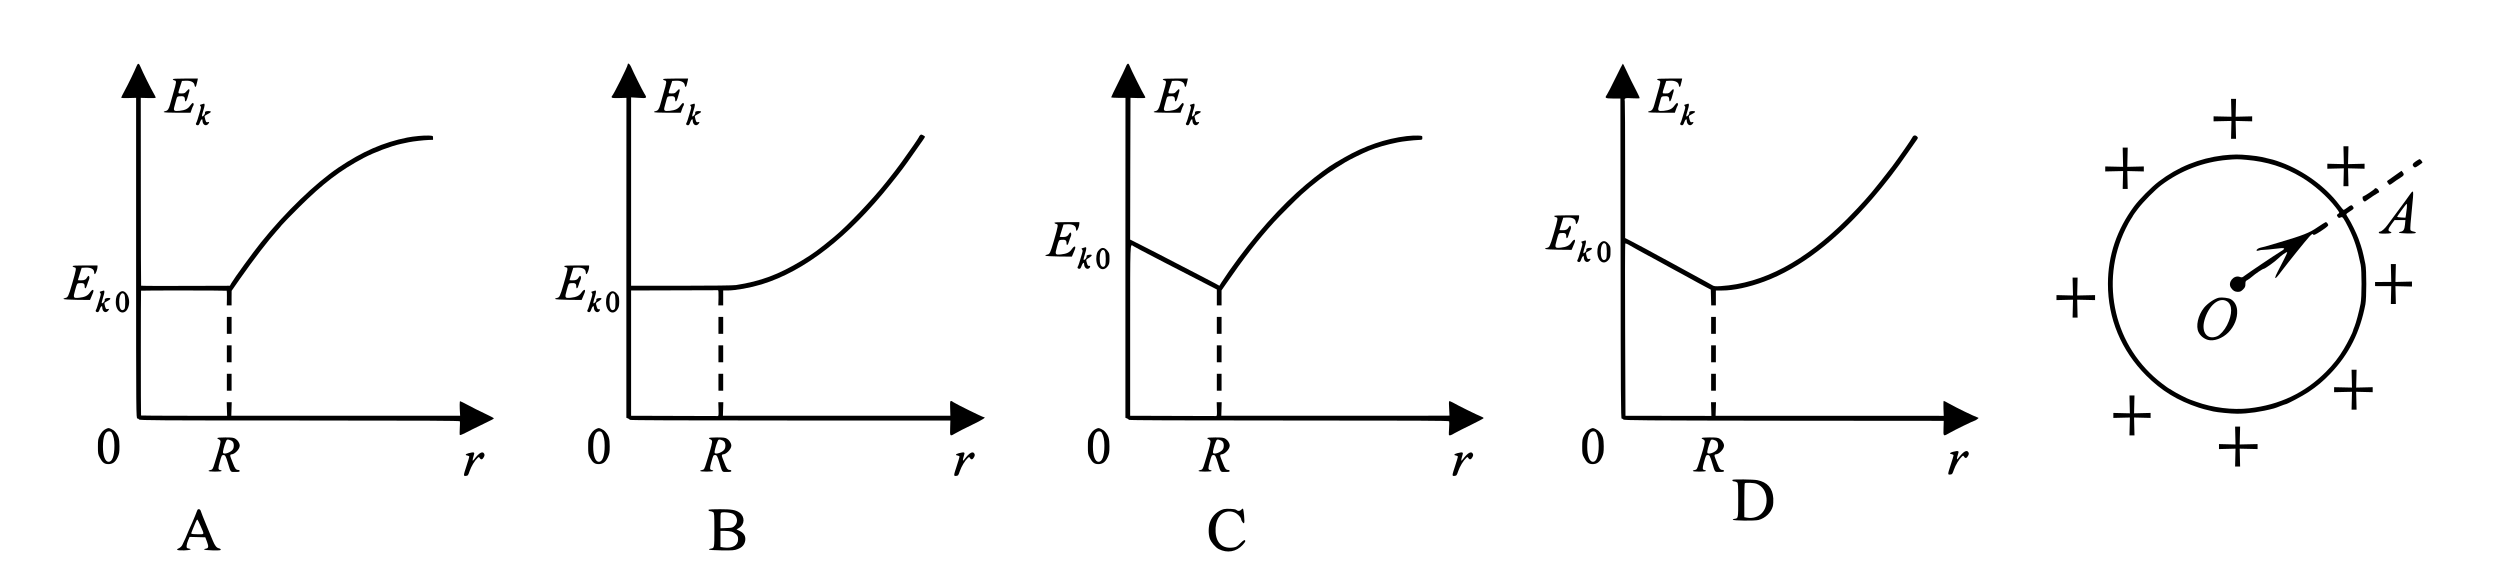 <?xml version="1.0" standalone="no"?>
<!DOCTYPE svg PUBLIC "-//W3C//DTD SVG 20010904//EN"
 "http://www.w3.org/TR/2001/REC-SVG-20010904/DTD/svg10.dtd">
<svg version="1.0" xmlns="http://www.w3.org/2000/svg"
 width="3692pt" height="846pt" viewBox="0 0 3692 846"
 preserveAspectRatio="xMidYMid meet">
<g transform="translate(0,846) scale(0.1,-0.1)"
fill="#000000" stroke="none">
<path d="M2019 7488 c-27 -68 -128 -277 -178 -367 -28 -52 -51 -98 -51 -103 0
-6 46 -8 110 -6 l110 3 0 -2367 c0 -2320 0 -2368 19 -2368 10 0 21 -7 25 -15
5 -13 277 -15 2370 -15 1882 0 2365 -3 2368 -12 2 -7 1 -53 -2 -103 -3 -49 -3
-94 1 -99 5 -5 43 10 86 33 43 23 143 73 223 111 189 91 193 94 192 103 -1 5
-61 37 -135 71 -73 34 -183 89 -243 122 -60 32 -113 59 -119 59 -8 0 -9 -77
-1 -193 l1 -22 -1689 0 -1690 0 3 100 3 100 -37 0 -37 0 3 -101 3 -100 -634 1
c-349 0 -635 2 -637 4 -4 4 -4 1838 0 1843 6 5 1259 4 1265 -1 2 -3 4 -53 3
-111 l-2 -105 35 0 36 0 0 108 1 107 125 180 c200 285 420 571 546 710 16 16
47 53 70 82 24 28 140 148 258 265 353 350 604 542 952 726 160 84 405 176
550 207 40 8 93 19 118 25 64 13 214 30 290 33 l65 2 0 30 c0 30 0 30 -65 33
-66 4 -224 -11 -315 -29 -355 -71 -662 -205 -1015 -442 -345 -233 -790 -663
-1146 -1107 -124 -155 -394 -526 -438 -602 l-21 -38 -653 -2 c-360 -2 -656 0
-658 3 -2 4 -4 629 -4 1390 l-1 1384 111 -3 c72 -3 110 0 110 7 0 5 -14 34
-31 63 -38 63 -167 323 -194 391 -22 55 -38 59 -56 15z"/>
<path d="M9270 7507 c0 -28 -212 -453 -234 -468 -5 -4 -5 -12 -1 -19 5 -8 39
-10 111 -8 l105 3 -1 -2363 0 -2362 25 -10 c14 -5 25 -14 25 -20 0 -7 748 -10
2368 -10 l2367 0 -3 -110 c-4 -128 -4 -128 80 -78 29 18 138 74 241 123 164
79 218 115 174 115 -17 0 -410 194 -447 220 -49 35 -52 30 -48 -90 l3 -110
-1679 0 -1680 0 3 100 3 100 -37 0 -37 0 3 -103 c3 -91 1 -102 -14 -101 -9 0
-300 1 -647 2 l-630 2 0 925 0 925 635 2 c349 0 640 1 647 2 8 1 11 -30 9
-111 l-3 -113 36 0 36 0 0 110 0 110 63 0 c121 0 336 39 507 91 637 197 1277
696 1906 1484 164 205 195 247 323 430 61 88 127 182 146 208 19 26 35 52 35
57 0 5 -13 15 -29 23 -27 13 -31 13 -45 -2 -9 -10 -16 -21 -16 -25 0 -8 -150
-225 -263 -380 -60 -83 -106 -143 -220 -286 -203 -257 -578 -650 -767 -806
-222 -184 -314 -252 -480 -352 -343 -207 -605 -305 -971 -362 -40 -6 -350 -10
-807 -10 l-742 0 0 1391 0 1391 110 -7 c126 -9 130 -6 84 66 -26 41 -165 320
-197 397 -17 39 -47 58 -47 29z"/>
<path d="M16643 7508 c-5 -7 -16 -29 -23 -48 -7 -19 -58 -124 -112 -232 -55
-109 -99 -201 -98 -205 0 -4 48 -8 105 -8 l106 0 -1 -2363 0 -2362 25 -10 c14
-5 25 -14 25 -20 0 -7 750 -10 2362 -10 1888 0 2363 -2 2369 -12 3 -7 3 -53
-1 -103 -3 -49 -5 -93 -3 -97 8 -15 31 -8 85 25 30 17 138 73 241 122 103 50
187 95 187 100 0 6 -17 17 -37 24 -45 16 -350 166 -417 206 -26 15 -51 24 -55
19 -4 -5 -4 -54 0 -109 4 -55 6 -101 5 -103 -2 -1 -761 -3 -1687 -2 l-1683 0
3 100 3 100 -37 0 -37 0 3 -103 c3 -91 1 -102 -14 -101 -9 0 -298 1 -642 2
l-625 2 0 1260 c0 1338 -2 1279 45 1247 20 -14 126 -70 460 -243 443 -229 517
-267 643 -331 l132 -68 0 -117 0 -118 35 0 35 0 0 111 0 111 63 91 c259 377
486 669 717 922 70 77 327 334 405 405 157 144 360 299 515 394 52 33 111 69
130 81 54 34 267 138 344 169 133 53 251 87 431 124 59 13 228 32 305 35 54 2
55 3 55 32 0 30 0 30 -65 33 -36 2 -110 -2 -165 -8 -312 -37 -629 -146 -921
-315 -54 -32 -114 -66 -133 -77 -95 -54 -268 -182 -433 -321 -369 -309 -780
-772 -1135 -1277 -44 -63 -95 -139 -113 -168 l-32 -52 -61 34 c-34 18 -129 68
-212 111 -82 43 -208 108 -280 145 -324 168 -461 239 -608 313 l-157 79 2
1047 3 1046 102 -3 c56 -2 107 -1 113 3 7 4 4 16 -8 33 -24 34 -205 396 -220
440 -12 34 -23 40 -39 20z"/>
<path d="M23856 7305 c-57 -118 -114 -228 -126 -245 -35 -49 -25 -54 93 -55
l107 0 3 -2365 c2 -1990 4 -2365 16 -2362 7 1 18 -4 25 -13 10 -13 259 -15
2371 -18 l2360 -2 -3 -107 c-4 -127 -5 -126 90 -71 66 39 361 183 375 183 4 0
19 9 33 20 24 18 24 19 5 25 -56 19 -308 141 -416 202 -42 24 -80 43 -84 43
-4 0 -6 -50 -4 -110 l4 -111 -1684 1 -1685 0 3 100 3 100 -37 0 -37 0 3 -101
3 -101 -635 1 -634 1 -5 1268 c-3 697 -2 1271 2 1276 3 4 33 -7 65 -27 32 -19
83 -48 113 -64 30 -17 81 -44 113 -62 31 -17 83 -45 115 -62 31 -18 81 -45
110 -60 28 -16 76 -42 105 -58 28 -15 78 -42 110 -60 31 -17 83 -45 115 -62
75 -41 142 -78 222 -122 36 -19 94 -51 130 -70 l65 -34 3 -117 3 -116 34 0 35
0 0 110 0 110 93 0 c172 0 394 48 622 132 527 195 1065 608 1591 1218 189 219
366 448 524 679 47 68 102 146 122 174 35 48 37 52 21 69 -24 27 -56 23 -71
-9 -13 -30 -200 -298 -297 -428 -60 -80 -294 -376 -305 -385 -3 -3 -48 -54
-100 -115 -52 -60 -173 -187 -267 -282 -624 -624 -1233 -947 -1861 -988 -81
-5 -98 -3 -125 13 -18 11 -59 34 -92 52 -63 34 -128 70 -220 120 -30 17 -80
44 -110 60 -122 67 -172 94 -210 115 -22 12 -80 44 -130 70 -49 27 -148 81
-220 120 -71 39 -169 91 -217 115 l-88 45 0 996 c0 548 -2 1009 -5 1025 -9 47
1 50 110 43 55 -3 104 -3 108 1 4 4 -11 40 -33 81 -44 82 -137 270 -181 367
-15 34 -30 62 -33 62 -3 0 -52 -97 -110 -215z"/>
<path d="M2552 7288 c3 -7 14 -14 26 -16 31 -5 29 -24 -19 -187 -22 -77 -44
-154 -48 -171 -16 -61 -35 -89 -66 -94 -17 -3 -29 -10 -27 -15 1 -6 77 -10
199 -10 l197 0 16 47 c9 26 19 51 23 55 12 11 8 43 -5 43 -7 -1 -26 -19 -41
-41 -32 -47 -74 -67 -157 -76 -82 -8 -93 1 -73 70 8 29 20 72 26 97 11 41 15
45 46 48 62 6 81 -4 81 -44 0 -46 18 -40 35 11 33 108 37 124 30 135 -5 8 -17
0 -37 -24 -27 -32 -34 -36 -79 -36 -56 0 -55 -9 -15 115 l23 70 59 3 c71 3
121 -22 126 -63 2 -14 7 -27 13 -28 8 -2 18 27 32 96 l5 27 -187 0 c-145 0
-186 -3 -183 -12z"/>
<path d="M9792 7288 c3 -7 14 -14 26 -16 31 -5 29 -24 -19 -187 -22 -77 -44
-154 -48 -171 -16 -61 -35 -89 -66 -94 -17 -3 -29 -10 -27 -15 1 -6 77 -10
199 -10 l197 0 16 47 c9 26 19 51 23 55 12 11 8 43 -5 43 -7 -1 -26 -19 -41
-41 -32 -47 -74 -67 -157 -76 -82 -8 -93 1 -73 70 8 29 20 72 26 97 11 41 15
45 46 48 62 6 81 -4 81 -44 0 -46 18 -40 35 11 33 108 37 124 30 135 -5 8 -17
0 -37 -24 -27 -32 -34 -36 -79 -36 -56 0 -55 -9 -15 115 l23 70 59 3 c71 3
121 -22 126 -63 2 -14 7 -27 13 -28 8 -2 18 27 32 96 l5 27 -187 0 c-145 0
-186 -3 -183 -12z"/>
<path d="M17172 7288 c3 -7 14 -14 26 -16 31 -5 29 -24 -19 -187 -22 -77 -44
-154 -48 -171 -16 -61 -35 -89 -66 -94 -17 -3 -29 -10 -27 -15 1 -6 77 -10
199 -10 l197 0 16 47 c9 26 19 51 23 55 12 11 8 43 -5 43 -7 -1 -26 -19 -41
-41 -32 -47 -74 -67 -157 -76 -82 -8 -93 1 -73 70 8 29 20 72 26 97 11 41 15
45 46 48 62 6 81 -4 81 -44 0 -46 18 -40 35 11 33 108 37 124 30 135 -5 8 -17
0 -37 -24 -27 -32 -34 -36 -79 -36 -56 0 -55 -9 -15 115 l23 70 59 3 c71 3
121 -22 126 -63 2 -14 7 -27 13 -28 8 -2 18 27 32 96 l5 27 -187 0 c-145 0
-186 -3 -183 -12z"/>
<path d="M24472 7288 c3 -7 14 -14 26 -16 31 -5 29 -24 -19 -187 -22 -77 -44
-154 -48 -171 -16 -61 -35 -89 -66 -94 -17 -3 -29 -10 -27 -15 1 -6 77 -10
199 -10 l197 0 16 47 c9 26 19 51 23 55 12 11 8 43 -5 43 -7 -1 -26 -19 -41
-41 -32 -47 -74 -67 -157 -76 -82 -8 -93 1 -73 70 8 29 20 72 26 97 11 41 15
45 46 48 62 6 81 -4 81 -44 0 -46 18 -40 35 11 33 108 37 124 30 135 -5 8 -17
0 -37 -24 -27 -32 -34 -36 -79 -36 -56 0 -55 -9 -15 115 l23 70 59 3 c71 3
121 -22 126 -63 2 -14 7 -27 13 -28 8 -2 18 27 32 96 l5 27 -187 0 c-145 0
-186 -3 -183 -12z"/>
<path d="M32951 6868 l3 -132 -132 3 -132 3 0 -37 0 -37 132 3 132 3 -3 -132
-3 -132 37 0 37 0 -3 132 -3 132 122 -3 122 -3 0 37 0 37 -122 -3 -122 -3 3
132 3 132 -37 0 -37 0 3 -132z"/>
<path d="M2990 6923 c-8 -2 -21 -7 -29 -9 -11 -3 -11 -7 -1 -19 13 -16 13 -18
-20 -125 -4 -14 -14 -45 -21 -70 -7 -25 -17 -50 -22 -57 -12 -16 0 -33 23 -33
13 0 23 13 32 42 15 45 38 63 38 29 0 -61 48 -92 83 -53 23 26 21 35 -6 28
-20 -5 -24 0 -36 39 -7 24 -11 48 -8 52 3 5 26 19 51 32 50 24 52 41 6 41 -42
0 -58 -9 -53 -29 4 -18 -33 -59 -44 -48 -3 4 5 42 19 84 23 71 26 104 9 102
-3 0 -13 -3 -21 -6z"/>
<path d="M10230 6923 c-8 -2 -21 -7 -29 -9 -11 -3 -11 -7 -1 -19 13 -16 13
-18 -20 -125 -4 -14 -14 -45 -21 -70 -7 -25 -17 -50 -22 -57 -12 -16 0 -33 23
-33 13 0 23 13 32 42 15 45 38 63 38 29 0 -61 48 -92 83 -53 23 26 21 35 -6
28 -20 -5 -24 0 -36 39 -7 24 -11 48 -8 52 3 5 26 19 51 32 50 24 52 41 6 41
-42 0 -58 -9 -53 -29 4 -18 -33 -59 -44 -48 -3 4 5 42 19 84 23 71 26 104 9
102 -3 0 -13 -3 -21 -6z"/>
<path d="M17610 6923 c-8 -2 -21 -7 -29 -9 -11 -3 -11 -7 -1 -19 13 -16 13
-18 -20 -125 -4 -14 -14 -45 -21 -70 -7 -25 -17 -50 -22 -57 -12 -16 0 -33 23
-33 13 0 23 13 32 42 15 45 38 63 38 29 0 -61 48 -92 83 -53 23 26 21 35 -6
28 -20 -5 -24 0 -36 39 -7 24 -11 48 -8 52 3 5 26 19 51 32 50 24 52 41 6 41
-42 0 -58 -9 -53 -29 4 -18 -33 -59 -44 -48 -3 4 5 42 19 84 23 71 26 104 9
102 -3 0 -13 -3 -21 -6z"/>
<path d="M24910 6923 c-8 -2 -21 -7 -29 -9 -11 -3 -11 -7 -1 -19 13 -16 13
-18 -20 -125 -4 -14 -14 -45 -21 -70 -7 -25 -17 -50 -22 -57 -12 -16 0 -33 23
-33 13 0 23 13 32 42 15 45 38 63 38 29 0 -61 48 -92 83 -53 23 26 21 35 -6
28 -20 -5 -24 0 -36 39 -7 24 -11 48 -8 52 3 5 26 19 51 32 50 24 52 41 6 41
-42 0 -58 -9 -53 -29 4 -18 -33 -59 -44 -48 -3 4 5 42 19 84 23 71 26 104 9
102 -3 0 -13 -3 -21 -6z"/>
<path d="M34611 6168 l3 -132 -122 3 -122 3 0 -37 0 -37 122 3 122 3 -3 -132
-3 -132 37 0 37 0 -3 132 -3 132 122 -3 122 -3 0 37 0 37 -122 -3 -122 -3 3
132 3 132 -37 0 -37 0 3 -132z"/>
<path d="M31351 6138 l3 -142 -132 3 -132 3 0 -37 0 -37 132 3 132 3 -3 -132
-3 -132 37 0 37 0 -3 132 -3 132 122 -3 122 -3 0 37 0 37 -122 -3 -122 -3 3
142 3 142 -37 0 -37 0 3 -142z"/>
<path d="M32830 6165 c-353 -43 -669 -171 -951 -386 -109 -83 -283 -259 -363
-366 -256 -346 -385 -726 -386 -1143 -1 -515 196 -986 565 -1356 225 -225 464
-371 777 -474 48 -16 90 -27 213 -56 63 -14 265 -34 355 -34 156 0 358 29 540
78 19 5 64 21 99 36 36 14 69 26 74 26 22 0 250 122 337 179 131 88 219 162
326 274 274 286 438 612 516 1022 18 96 18 507 0 595 -41 199 -47 221 -102
375 -28 77 -111 247 -150 305 -16 25 -30 50 -30 55 0 6 25 26 55 44 58 35 63
45 41 74 -18 24 -28 22 -80 -18 -26 -19 -50 -35 -55 -35 -5 0 -35 35 -67 78
-197 263 -521 500 -854 623 -105 38 -126 44 -285 80 -79 18 -292 39 -380 37
-49 0 -137 -6 -195 -13z m340 -65 c308 -26 566 -107 820 -259 181 -108 381
-284 504 -445 59 -77 59 -77 38 -92 -26 -18 -26 -22 -7 -48 12 -16 19 -18 39
-8 23 10 27 8 46 -18 12 -16 45 -78 75 -137 86 -174 127 -301 177 -543 18 -89
18 -480 -1 -575 -22 -115 -68 -287 -90 -338 -12 -27 -21 -53 -21 -59 0 -16
-80 -177 -135 -268 -74 -126 -158 -233 -270 -345 -309 -308 -681 -484 -1130
-535 -246 -28 -539 9 -780 96 -38 14 -79 29 -90 32 -36 10 -217 103 -261 133
-23 16 -45 29 -49 29 -3 0 -50 33 -103 74 -706 535 -932 1492 -540 2288 27 56
62 120 79 144 16 23 29 45 29 48 0 3 33 49 74 103 78 103 253 280 346 350 283
213 620 342 970 372 136 12 153 12 280 1z"/>
<path d="M34225 5104 c-120 -83 -211 -119 -570 -225 -214 -64 -233 -69 -270
-76 -33 -6 -67 -31 -59 -44 2 -5 16 -4 30 1 14 6 46 10 72 10 25 0 102 7 170
16 153 20 169 11 80 -42 -75 -45 -477 -315 -530 -356 -35 -27 -40 -29 -72 -17
-89 32 -182 -84 -129 -161 31 -44 56 -59 100 -60 35 0 48 6 78 35 30 30 35 43
35 80 0 39 3 46 31 60 16 9 47 31 67 49 47 42 157 116 172 116 18 0 170 108
212 151 45 45 127 103 135 95 3 -3 -17 -50 -45 -103 -27 -54 -71 -137 -95
-185 -45 -86 -49 -119 -9 -75 12 12 44 54 73 92 87 116 355 449 404 501 29 31
48 44 51 37 10 -23 31 -14 133 53 75 50 98 70 94 83 -9 24 -24 41 -37 41 -6
-1 -60 -35 -121 -76z"/>
<path d="M32770 4064 c-64 -13 -166 -82 -221 -149 -89 -111 -125 -274 -80
-362 26 -53 78 -95 136 -112 87 -26 216 21 303 109 89 90 137 211 130 324 -4
74 -39 136 -94 168 -31 18 -129 30 -174 22z m118 -54 c82 -50 82 -191 0 -353
-36 -72 -100 -144 -146 -163 -143 -59 -235 55 -188 233 59 220 217 354 334
283z"/>
<path d="M35678 6079 c-51 -33 -59 -56 -30 -82 17 -15 21 -14 69 18 28 19 54
38 57 43 5 9 -29 52 -42 52 -4 0 -28 -14 -54 -31z"/>
<path d="M35375 5874 c-49 -35 -99 -70 -109 -77 -18 -13 -18 -14 -1 -40 9 -15
21 -27 26 -27 5 0 29 15 54 34 24 19 69 49 100 68 58 35 65 50 37 85 l-17 21
-90 -64z"/>
<path d="M35068 5672 c-4 -12 -155 -112 -168 -112 -16 0 -12 -47 6 -65 14 -13
19 -14 34 -3 57 42 168 115 183 121 16 6 17 9 2 37 -14 28 -49 41 -57 22z"/>
<path d="M35587 5584 c-17 -26 -94 -131 -170 -233 -76 -102 -148 -199 -160
-216 -36 -50 -87 -95 -108 -95 -10 0 -19 -7 -19 -15 0 -12 17 -15 89 -15 92 0
123 12 76 30 -35 13 -29 40 27 115 l41 55 80 0 80 0 -6 -66 c-7 -74 -24 -101
-66 -106 -14 -2 -25 -7 -24 -13 4 -13 233 -19 246 -6 11 11 4 14 -44 25 -15 3
-29 12 -32 20 -5 13 2 121 23 321 28 274 27 284 -33 199z m-43 -196 c-4 -35
-10 -81 -13 -103 l-7 -40 -59 3 c-33 2 -62 6 -64 8 -5 5 132 194 141 194 4 0
5 -28 2 -62z"/>
<path d="M22952 5268 c3 -7 14 -14 26 -16 34 -5 33 -18 -36 -254 -51 -175 -60
-192 -97 -198 -17 -3 -29 -10 -28 -15 2 -6 80 -11 197 -13 l195 -2 14 32 c29
68 37 89 37 103 0 27 -25 15 -53 -26 -32 -47 -74 -67 -157 -76 -90 -9 -93 -3
-60 115 27 96 28 97 60 100 61 6 80 -4 80 -44 0 -50 20 -39 37 21 8 28 19 58
24 67 12 23 12 55 0 63 -6 3 -15 -3 -20 -14 -22 -40 -42 -51 -92 -51 -27 0
-49 1 -49 3 0 1 13 43 28 92 l28 90 60 3 c77 3 124 -22 124 -69 0 -18 5 -29
11 -27 13 4 39 74 39 106 l0 22 -186 0 c-144 0 -185 -3 -182 -12z"/>
<path d="M15572 5168 c3 -7 14 -14 26 -16 34 -5 33 -18 -36 -254 -51 -175 -60
-192 -97 -198 -17 -3 -29 -10 -28 -15 2 -6 80 -11 197 -13 l195 -2 14 32 c29
68 37 89 37 103 0 27 -25 15 -53 -26 -32 -47 -74 -67 -157 -76 -90 -9 -93 -3
-60 115 27 96 28 97 60 100 61 6 80 -4 80 -44 0 -50 20 -39 37 21 8 28 19 58
24 67 12 23 12 55 0 63 -6 3 -15 -3 -20 -14 -22 -40 -42 -51 -92 -51 -27 0
-49 1 -49 3 0 1 13 43 28 92 l28 90 60 3 c77 3 124 -22 124 -69 0 -18 5 -29
11 -27 13 4 39 74 39 106 l0 22 -186 0 c-144 0 -185 -3 -182 -12z"/>
<path d="M23390 4903 c-8 -2 -21 -7 -29 -9 -11 -3 -11 -7 -1 -19 13 -16 13
-18 -20 -125 -4 -14 -14 -45 -21 -70 -7 -25 -17 -50 -22 -57 -12 -16 0 -33 23
-33 13 0 23 13 32 42 15 45 38 63 38 29 0 -61 48 -92 83 -53 23 26 21 35 -6
28 -20 -5 -24 0 -36 39 -7 24 -10 48 -8 53 3 4 24 17 46 28 45 21 54 44 19 44
-43 0 -66 -11 -61 -29 5 -18 -33 -59 -44 -48 -3 4 5 42 19 84 23 71 26 104 9
102 -3 0 -13 -3 -21 -6z"/>
<path d="M23640 4878 c-37 -33 -50 -71 -50 -141 1 -141 101 -203 171 -106 19
27 23 45 23 110 1 72 -1 80 -30 116 -38 47 -77 54 -114 21z m76 -25 c16 -22
19 -185 4 -214 -6 -10 -21 -19 -33 -19 -30 0 -47 46 -47 124 0 99 40 156 76
109z"/>
<path d="M16010 4803 c-8 -2 -21 -7 -29 -9 -11 -3 -11 -7 -1 -19 13 -16 13
-18 -20 -125 -4 -14 -14 -45 -21 -70 -7 -25 -17 -50 -22 -57 -12 -16 0 -33 23
-33 13 0 23 13 32 42 15 45 38 63 38 29 0 -56 46 -91 78 -59 18 18 15 37 -5
32 -14 -4 -21 5 -30 35 -18 57 -18 56 33 86 52 31 48 52 -9 41 -27 -5 -34 -11
-30 -24 4 -19 -32 -60 -44 -49 -3 4 5 42 19 84 23 71 26 104 9 102 -3 0 -13
-3 -21 -6z"/>
<path d="M16240 4778 c-37 -33 -50 -71 -50 -140 0 -141 101 -204 171 -106 20
28 24 45 24 110 0 71 -3 79 -31 115 -38 47 -77 54 -114 21z m78 -33 c15 -32
16 -179 2 -206 -17 -32 -54 -24 -68 14 -16 46 -15 140 2 182 18 42 48 46 64
10z"/>
<path d="M35311 4428 l3 -132 -119 0 -120 -1 0 -30 0 -30 120 -1 119 0 -3
-132 -3 -132 37 0 37 0 -3 132 -3 132 122 -3 122 -3 0 37 0 37 -122 -3 -122
-3 3 132 3 132 -37 0 -37 0 3 -132z"/>
<path d="M1072 4528 c3 -7 14 -14 26 -16 34 -5 33 -18 -36 -254 -51 -175 -60
-192 -97 -198 -17 -3 -29 -10 -28 -15 2 -6 80 -11 197 -13 l195 -2 14 32 c29
68 37 89 37 103 0 27 -25 15 -53 -26 -32 -47 -74 -67 -157 -76 -90 -9 -93 -3
-60 115 27 96 28 97 60 100 61 6 80 -4 80 -44 0 -50 20 -39 37 21 8 28 19 58
24 67 12 23 12 55 0 63 -6 3 -15 -3 -20 -14 -22 -40 -42 -51 -92 -51 -27 0
-49 1 -49 3 0 1 13 43 28 92 l28 90 60 3 c77 3 124 -22 124 -69 0 -18 5 -29
11 -27 13 4 39 74 39 106 l0 22 -186 0 c-144 0 -185 -3 -182 -12z"/>
<path d="M8332 4528 c3 -7 14 -14 26 -16 34 -5 33 -18 -36 -254 -51 -175 -60
-192 -97 -198 -17 -3 -29 -10 -28 -15 2 -6 80 -11 197 -13 l195 -2 14 32 c29
68 37 89 37 103 0 27 -25 15 -53 -26 -32 -47 -74 -67 -157 -76 -90 -9 -93 -3
-60 115 27 96 28 97 60 100 61 6 80 -4 80 -44 0 -50 20 -39 37 21 8 28 19 58
24 67 12 23 12 55 0 63 -6 3 -15 -3 -20 -14 -22 -40 -42 -51 -92 -51 -27 0
-49 1 -49 3 0 1 13 43 28 92 l28 90 60 3 c77 3 124 -22 124 -69 0 -18 5 -29
11 -27 13 4 39 74 39 106 l0 22 -186 0 c-144 0 -185 -3 -182 -12z"/>
<path d="M30611 4228 l3 -132 -122 3 -122 3 0 -37 0 -37 122 3 122 3 -3 -132
-3 -132 37 0 37 0 -3 132 -3 132 132 -3 132 -3 0 37 0 37 -132 -3 -132 -3 3
132 3 132 -37 0 -37 0 3 -132z"/>
<path d="M1510 4163 c-8 -2 -21 -7 -29 -9 -11 -3 -11 -7 -1 -19 13 -16 13 -18
-20 -125 -4 -14 -14 -45 -21 -70 -7 -25 -17 -50 -22 -57 -12 -16 0 -33 23 -33
13 0 23 13 32 42 15 45 38 63 38 29 0 -61 48 -92 83 -53 23 26 21 35 -6 28
-20 -5 -24 0 -36 39 -7 24 -10 48 -8 53 3 4 24 17 46 28 45 21 54 44 19 44
-43 0 -66 -11 -61 -29 5 -18 -33 -59 -44 -48 -3 4 5 42 19 84 23 71 26 104 9
102 -3 0 -13 -3 -21 -6z"/>
<path d="M8770 4163 c-8 -2 -21 -7 -29 -9 -11 -3 -11 -7 -1 -19 13 -16 13 -18
-20 -125 -4 -14 -14 -45 -21 -70 -7 -25 -17 -50 -22 -57 -12 -16 0 -33 23 -33
13 0 23 13 32 42 15 45 38 63 38 29 0 -56 46 -91 78 -59 18 18 15 37 -5 32
-14 -4 -21 5 -30 35 -18 57 -18 56 33 86 52 31 48 52 -9 41 -27 -5 -34 -11
-30 -24 4 -19 -32 -60 -44 -49 -3 4 5 42 19 84 23 71 26 104 9 102 -3 0 -13
-3 -21 -6z"/>
<path d="M1760 4137 c-37 -32 -50 -70 -50 -139 0 -171 153 -213 191 -52 15 63
1 137 -33 178 -35 43 -70 47 -108 13z m76 -24 c16 -22 19 -185 4 -214 -6 -10
-21 -19 -33 -19 -30 0 -47 46 -47 124 0 99 40 156 76 109z"/>
<path d="M9000 4138 c-37 -33 -50 -71 -50 -140 0 -145 111 -207 174 -98 16 26
20 52 20 107 -1 66 -4 77 -31 111 -37 46 -77 53 -113 20z m76 -25 c16 -22 19
-185 4 -214 -6 -10 -21 -19 -33 -19 -30 0 -47 46 -47 124 0 99 40 156 76 109z"/>
<path d="M3350 3655 l0 -125 35 0 35 0 0 125 0 125 -35 0 -35 0 0 -125z"/>
<path d="M10610 3655 l0 -125 35 0 35 0 0 125 0 125 -35 0 -35 0 0 -125z"/>
<path d="M17970 3655 l0 -125 35 0 35 0 0 125 0 125 -35 0 -35 0 0 -125z"/>
<path d="M25270 3655 l0 -125 35 0 35 0 0 125 0 125 -35 0 -35 0 0 -125z"/>
<path d="M3350 3235 l0 -125 35 0 35 0 0 125 0 125 -35 0 -35 0 0 -125z"/>
<path d="M10610 3235 l0 -125 35 0 35 0 0 125 0 125 -35 0 -35 0 0 -125z"/>
<path d="M17970 3235 l0 -125 35 0 35 0 0 125 0 125 -35 0 -35 0 0 -125z"/>
<path d="M25270 3235 l0 -125 35 0 35 0 0 125 0 125 -35 0 -35 0 0 -125z"/>
<path d="M34731 2868 l3 -132 -132 3 -132 3 0 -37 0 -37 132 3 132 3 -3 -132
-3 -132 37 0 37 0 -3 132 -3 132 122 -3 122 -3 0 37 0 37 -122 -3 -122 -3 3
132 3 132 -37 0 -37 0 3 -132z"/>
<path d="M3350 2815 l0 -125 35 0 35 0 0 125 0 125 -35 0 -35 0 0 -125z"/>
<path d="M10610 2815 l0 -125 35 0 35 0 0 125 0 125 -35 0 -35 0 0 -125z"/>
<path d="M17970 2815 l0 -125 35 0 35 0 0 125 0 125 -35 0 -35 0 0 -125z"/>
<path d="M25270 2815 l0 -125 35 0 35 0 0 125 0 125 -35 0 -35 0 0 -125z"/>
<path d="M31451 2488 l3 -132 -122 3 -122 3 0 -37 0 -37 122 3 122 3 -3 -132
-3 -132 37 0 37 0 -3 132 -3 132 122 -3 122 -3 0 37 0 37 -122 -3 -122 -3 3
132 3 132 -37 0 -37 0 3 -132z"/>
<path d="M33011 2028 l3 -132 -122 3 -122 3 0 -37 0 -37 122 3 122 3 -3 -132
-3 -132 37 0 37 0 -3 132 -3 132 132 -3 132 -3 0 37 0 37 -132 -3 -132 -3 3
132 3 132 -37 0 -37 0 3 -132z"/>
<path d="M1568 2127 c-41 -19 -68 -47 -96 -102 -23 -45 -26 -62 -26 -160 0
-100 2 -115 26 -160 39 -75 69 -98 126 -99 64 -1 107 30 140 103 22 49 26 69
26 161 -1 114 -12 152 -60 209 -14 18 -42 38 -61 46 -41 17 -39 17 -75 2z m84
-59 c26 -47 38 -105 38 -190 0 -149 -32 -238 -85 -238 -52 0 -85 87 -85 222 0
151 31 228 91 228 19 0 33 -8 41 -22z"/>
<path d="M8808 2127 c-41 -19 -68 -47 -96 -102 -23 -45 -26 -62 -26 -160 0
-100 2 -115 26 -160 39 -75 69 -98 126 -99 64 -1 107 30 140 103 22 49 26 69
26 161 -1 114 -12 152 -60 209 -14 18 -42 38 -61 46 -41 17 -39 17 -75 2z m84
-59 c26 -47 38 -105 38 -190 0 -149 -32 -238 -85 -238 -52 0 -85 87 -85 222 0
151 31 228 91 228 19 0 33 -8 41 -22z"/>
<path d="M16188 2127 c-41 -19 -68 -47 -96 -102 -23 -45 -26 -62 -26 -160 0
-100 2 -115 26 -160 39 -75 69 -98 126 -99 64 -1 107 30 140 103 22 49 26 69
26 161 -1 114 -12 152 -60 209 -14 18 -42 38 -61 46 -41 17 -39 17 -75 2z m84
-59 c26 -47 38 -105 38 -190 0 -149 -32 -238 -85 -238 -52 0 -85 87 -85 222 0
151 31 228 91 228 19 0 33 -8 41 -22z"/>
<path d="M23488 2127 c-41 -19 -68 -47 -96 -102 -23 -45 -26 -62 -26 -160 0
-100 2 -115 26 -160 39 -75 69 -98 126 -99 64 -1 107 30 140 103 22 49 26 69
26 161 -1 114 -12 152 -60 209 -14 18 -42 38 -61 46 -41 17 -39 17 -75 2z m84
-59 c26 -47 38 -105 38 -190 0 -149 -32 -238 -85 -238 -52 0 -85 87 -85 222 0
151 31 228 91 228 19 0 33 -8 41 -22z"/>
<path d="M3210 1989 c0 -6 9 -13 20 -16 10 -3 22 -14 25 -24 6 -17 -14 -100
-50 -214 -7 -22 -23 -74 -35 -115 -26 -87 -33 -98 -66 -102 -14 -2 -24 -7 -24
-13 0 -6 39 -10 95 -10 55 0 96 4 98 10 1 6 -8 11 -20 13 -33 5 -34 23 -9 115
28 100 31 107 55 107 27 0 36 -15 66 -115 44 -146 35 -135 110 -135 51 0 65 3
65 15 0 9 -9 15 -23 15 -31 0 -49 22 -76 95 -13 33 -27 70 -32 83 -14 35 -11
52 9 52 48 0 122 77 122 128 0 36 -28 81 -63 102 -27 17 -51 20 -149 20 -79 0
-118 -4 -118 -11z m224 -49 c23 -23 26 -77 7 -113 -25 -46 -134 -86 -147 -54
-6 16 16 104 42 166 13 31 17 33 46 27 18 -4 42 -15 52 -26z"/>
<path d="M10470 1989 c0 -6 9 -13 20 -16 10 -3 22 -14 25 -24 6 -17 -14 -100
-50 -214 -7 -22 -23 -74 -35 -115 -26 -87 -33 -98 -66 -102 -14 -2 -24 -7 -24
-13 0 -6 39 -10 95 -10 55 0 96 4 98 10 1 6 -8 11 -20 13 -33 5 -34 23 -9 115
28 100 31 107 55 107 27 0 36 -15 66 -115 44 -146 35 -135 110 -135 51 0 65 3
65 15 0 9 -9 15 -23 15 -31 0 -49 22 -76 95 -13 33 -27 70 -32 83 -14 35 -11
52 9 52 48 0 122 77 122 128 0 36 -28 81 -63 102 -27 17 -51 20 -149 20 -79 0
-118 -4 -118 -11z m224 -49 c23 -23 26 -77 7 -113 -25 -46 -134 -86 -147 -54
-6 16 16 104 42 166 13 31 17 33 46 27 18 -4 42 -15 52 -26z"/>
<path d="M17830 1989 c0 -6 9 -13 20 -16 10 -3 22 -14 25 -24 6 -17 -14 -100
-50 -214 -7 -22 -23 -74 -35 -115 -26 -87 -33 -98 -66 -102 -14 -2 -24 -7 -24
-13 0 -6 39 -10 95 -10 55 0 96 4 98 10 1 6 -8 11 -20 13 -33 5 -34 23 -9 115
28 100 31 107 55 107 27 0 36 -15 66 -115 44 -146 35 -135 110 -135 51 0 65 3
65 15 0 9 -9 15 -23 15 -31 0 -49 22 -76 95 -13 33 -27 70 -32 83 -14 35 -11
52 9 52 48 0 122 77 122 128 0 36 -28 81 -63 102 -27 17 -51 20 -149 20 -79 0
-118 -4 -118 -11z m224 -49 c23 -23 26 -77 7 -113 -25 -46 -134 -86 -147 -54
-6 16 16 104 42 166 13 31 17 33 46 27 18 -4 42 -15 52 -26z"/>
<path d="M25130 1989 c0 -6 9 -13 20 -16 10 -3 22 -14 25 -24 6 -17 -14 -100
-50 -214 -7 -22 -23 -74 -35 -115 -26 -87 -33 -98 -66 -102 -14 -2 -24 -7 -24
-13 0 -6 39 -10 95 -10 55 0 96 4 98 10 1 6 -8 11 -20 13 -33 5 -34 23 -9 115
28 100 31 107 55 107 27 0 36 -15 66 -115 44 -146 35 -135 110 -135 51 0 65 3
65 15 0 9 -9 15 -23 15 -31 0 -49 22 -76 95 -13 33 -27 70 -32 83 -14 35 -11
52 9 52 48 0 122 77 122 128 0 36 -28 81 -63 102 -27 17 -51 20 -149 20 -79 0
-118 -4 -118 -11z m224 -49 c23 -23 26 -77 7 -113 -25 -46 -134 -86 -147 -54
-6 16 16 104 42 166 13 31 17 33 46 27 18 -4 42 -15 52 -26z"/>
<path d="M28840 1787 c-49 -13 -56 -30 -15 -35 14 -2 25 -9 25 -17 0 -7 -18
-67 -40 -134 -49 -148 -49 -153 -9 -149 29 3 33 8 54 71 23 68 77 157 117 193
20 19 21 19 35 -3 18 -27 39 -20 59 18 11 22 12 34 4 49 -23 43 -75 13 -148
-84 -18 -23 -22 -25 -22 -10 0 11 7 37 14 59 21 59 13 64 -74 42z"/>
<path d="M6920 1767 c-49 -13 -56 -30 -15 -35 14 -2 25 -9 25 -17 0 -7 -18
-67 -40 -134 -49 -148 -49 -153 -9 -149 29 3 33 8 54 71 23 68 77 157 117 193
20 19 21 19 35 -3 18 -27 39 -20 59 18 11 22 12 34 4 49 -23 43 -75 13 -148
-84 -18 -23 -22 -25 -22 -10 0 11 7 37 14 59 21 59 13 64 -74 42z"/>
<path d="M14160 1767 c-49 -13 -56 -30 -15 -35 14 -2 25 -9 25 -17 0 -7 -18
-67 -40 -134 -49 -148 -49 -153 -9 -149 29 3 33 8 54 71 23 68 77 157 117 193
20 19 21 19 35 -3 18 -27 39 -20 59 18 11 22 12 34 4 49 -23 43 -75 13 -148
-84 -18 -23 -22 -25 -22 -10 0 11 7 37 14 59 21 59 13 64 -74 42z"/>
<path d="M21520 1767 c-49 -13 -56 -30 -15 -35 14 -2 25 -9 25 -17 0 -7 -18
-67 -40 -134 -49 -148 -49 -153 -9 -149 29 3 33 8 54 71 23 68 77 157 117 193
20 19 21 19 35 -3 18 -27 39 -20 59 18 11 22 12 34 4 49 -23 43 -75 13 -148
-84 -18 -23 -22 -25 -22 -10 0 11 7 37 14 59 21 59 13 64 -74 42z"/>
<path d="M25587 1374 c-11 -11 3 -24 26 -24 12 0 30 -7 40 -14 15 -12 17 -37
17 -263 0 -269 0 -268 -53 -275 -15 -1 -27 -7 -27 -13 0 -15 325 -19 380 -4
103 28 185 108 211 203 6 23 9 75 7 116 -9 150 -88 240 -236 269 -57 12 -354
15 -365 5z m356 -59 c86 -36 136 -110 145 -212 15 -189 -114 -317 -289 -288
l-39 7 0 247 c0 136 3 251 7 254 12 13 140 7 176 -8z"/>
<path d="M18073 941 c-89 -23 -169 -97 -203 -189 -25 -65 -27 -179 -4 -245 19
-55 83 -131 133 -156 125 -64 259 -40 353 62 21 23 38 47 38 54 0 30 -24 20
-73 -31 -45 -46 -62 -55 -101 -61 -156 -24 -254 60 -264 226 -5 92 10 162 48
222 48 76 147 105 231 69 47 -20 99 -75 99 -104 0 -9 9 -26 19 -39 17 -21 20
-22 26 -7 8 19 -9 195 -19 205 -3 4 -16 -3 -27 -16 -21 -22 -48 -22 -76 1 -16
13 -141 19 -180 9z"/>
<path d="M2913 923 c-9 -28 -53 -133 -75 -183 -11 -25 -31 -69 -44 -98 -13
-29 -24 -55 -24 -57 0 -6 -55 -129 -78 -174 -10 -20 -31 -39 -51 -48 -53 -23
-24 -34 80 -31 92 3 124 17 63 28 -26 5 -29 9 -28 40 1 19 11 57 23 83 l21 48
116 -3 116 -3 24 -64 c28 -74 24 -98 -14 -103 -15 -2 -27 -7 -27 -13 0 -6 49
-11 123 -13 99 -2 122 0 122 11 0 8 -13 17 -29 20 -33 7 -58 39 -88 112 -11
28 -55 131 -96 230 -41 99 -78 192 -82 208 -8 31 -42 38 -52 10z m48 -228 c60
-138 64 -125 -40 -125 -49 0 -92 4 -95 9 -3 4 3 26 13 47 10 22 29 67 42 102
13 34 28 61 33 59 5 -2 26 -43 47 -92z"/>
<path d="M10467 934 c-11 -11 3 -24 26 -24 12 0 30 -7 40 -14 15 -12 17 -37
17 -263 0 -269 0 -268 -53 -275 -15 -1 -27 -7 -27 -13 0 -6 70 -11 184 -13
166 -2 189 0 240 19 67 25 104 67 112 130 7 61 -19 107 -81 137 l-48 24 35 20
c87 50 92 168 9 228 -56 39 -116 50 -287 50 -88 0 -164 -3 -167 -6z m355 -60
c69 -35 83 -124 29 -178 -30 -29 -36 -31 -121 -34 l-90 -4 0 115 c0 112 1 116
23 120 35 7 129 -4 159 -19z m-18 -265 c22 -6 52 -24 68 -39 23 -23 28 -37 28
-75 0 -90 -84 -137 -211 -120 l-49 7 0 119 0 119 63 0 c34 0 80 -5 101 -11z"/>
</g>
</svg>
